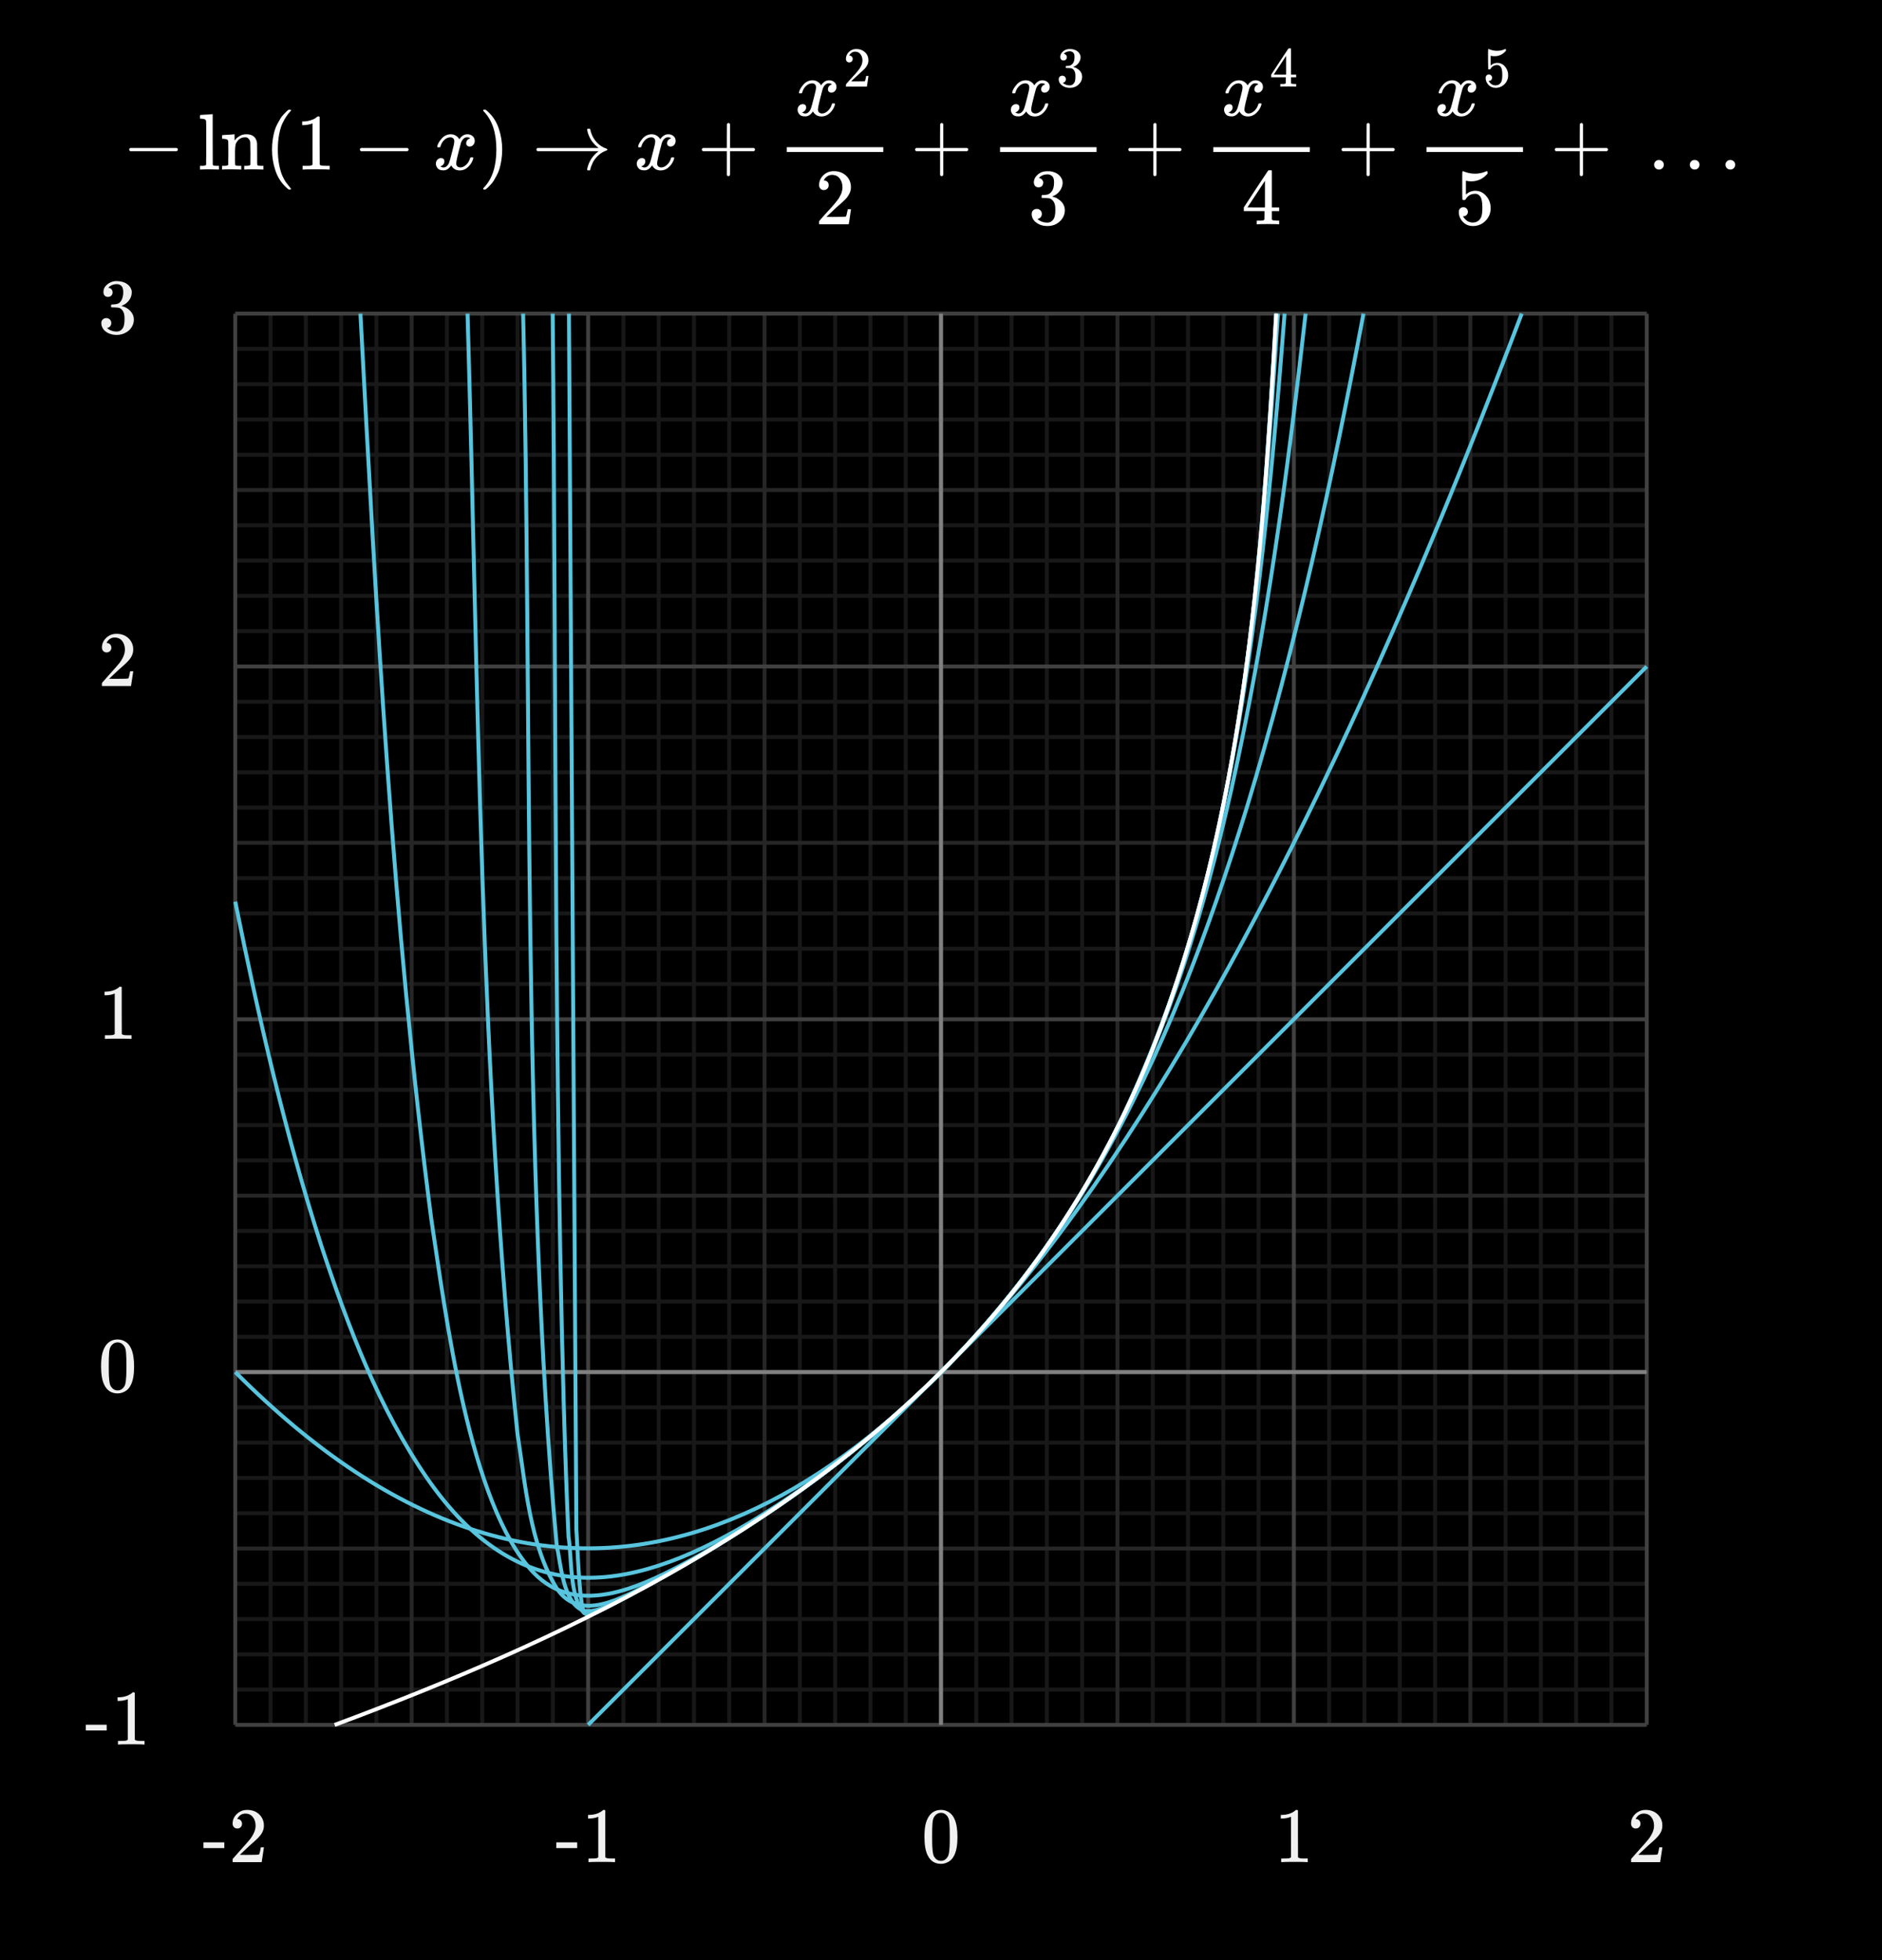 <svg width="480" height="500" viewBox="0 0 480 500" fill="none" xmlns="http://www.w3.org/2000/svg">
<rect x="0" y="0" width="480" height="500" fill="#333333" stroke="none"/>
<g clip-path="url(#clip0_660_30132)">
<path d="M480 0H0V500H480V0Z" fill="black"/>
<path d="M236.92 463.3C237.667 462.22 238.687 461.68 239.98 461.68C240.953 461.68 241.807 462.014 242.54 462.68C242.9 463.028 243.207 463.481 243.46 464.04C243.953 465.146 244.2 466.667 244.2 468.6C244.2 470.667 243.913 472.247 243.34 473.34C242.967 474.113 242.42 474.674 241.7 475.02C241.14 475.3 240.573 475.441 240 475.441C238.467 475.441 237.347 474.741 236.64 473.34C236.066 472.247 235.78 470.667 235.78 468.6C235.78 467.361 235.863 466.337 236.03 465.531C236.197 464.724 236.493 463.981 236.92 463.301V463.3ZM241.42 463.06C241.033 462.634 240.561 462.42 240 462.42C239.439 462.42 238.96 462.634 238.56 463.06C238.267 463.368 238.066 463.741 237.96 464.18C237.853 464.62 237.787 465.38 237.76 466.46C237.76 466.54 237.757 466.8 237.75 467.24C237.743 467.679 237.74 468.047 237.74 468.34C237.74 469.62 237.753 470.514 237.78 471.02C237.833 471.954 237.913 472.624 238.02 473.031C238.126 473.437 238.327 473.788 238.62 474.081C238.98 474.481 239.44 474.681 240 474.681C240.547 474.681 241 474.482 241.359 474.081C241.653 473.788 241.853 473.437 241.96 473.031C242.066 472.624 242.147 471.954 242.2 471.02C242.226 470.514 242.24 469.621 242.24 468.34C242.24 468.047 242.236 467.68 242.23 467.24C242.222 466.8 242.22 466.54 242.22 466.46C242.193 465.38 242.126 464.62 242.019 464.18C241.913 463.741 241.713 463.368 241.42 463.06Z" fill="#F0F0F0"/>
<path d="M333.32 475C333.093 474.96 332.033 474.94 330.14 474.94C328.273 474.94 327.226 474.96 326.999 475H326.759V474.08H327.279C328.052 474.08 328.552 474.059 328.779 474.019C328.886 474.006 329.047 473.926 329.259 473.78V463.44C329.232 463.44 329.179 463.46 329.099 463.5C328.486 463.74 327.799 463.867 327.039 463.88H326.659V462.96H327.039C328.159 462.92 329.093 462.667 329.839 462.2C330.079 462.066 330.286 461.913 330.459 461.74C330.485 461.7 330.565 461.679 330.699 461.679C330.832 461.679 330.946 461.719 331.039 461.799V467.779L331.06 473.779C331.259 473.979 331.693 474.079 332.359 474.079H333.54V474.999H333.32V475Z" fill="#F0F0F0"/>
<path d="M417.2 466.42C416.826 466.42 416.533 466.3 416.319 466.06C416.106 465.821 416 465.528 416 465.18C416 464.22 416.363 463.397 417.09 462.71C417.817 462.023 418.687 461.68 419.7 461.68C420.846 461.68 421.796 461.991 422.55 462.611C423.303 463.231 423.767 464.041 423.94 465.041C423.967 465.281 423.98 465.501 423.98 465.701C423.98 466.474 423.747 467.201 423.28 467.881C422.907 468.442 422.154 469.208 421.02 470.181C420.541 470.595 419.874 471.208 419.02 472.021L417.84 473.141L419.36 473.162C421.454 473.162 422.567 473.129 422.701 473.061C422.754 473.048 422.82 472.909 422.9 472.641C422.954 472.495 423.046 472.041 423.18 471.282V471.221H423.98V471.282L423.42 474.942V475.002H416V474.622C416 474.355 416.013 474.202 416.04 474.162C416.053 474.136 416.613 473.502 417.72 472.262C419.173 470.649 420.107 469.582 420.52 469.062C421.414 467.849 421.86 466.736 421.86 465.722C421.86 464.842 421.631 464.106 421.171 463.512C420.711 462.919 420.067 462.622 419.241 462.622C418.468 462.622 417.841 462.969 417.36 463.662C417.334 463.716 417.294 463.789 417.241 463.882C417.201 463.949 417.18 463.989 417.18 464.002C417.18 464.016 417.213 464.022 417.28 464.022C417.614 464.022 417.884 464.142 418.091 464.382C418.297 464.622 418.401 464.903 418.401 465.222C418.401 465.556 418.292 465.839 418.071 466.073C417.851 466.306 417.561 466.423 417.202 466.423L417.2 466.42Z" fill="#F0F0F0"/>
<path d="M51.889 471.42V469.96H57.209V471.42H51.889Z" fill="#F0F0F0"/>
<path d="M60.529 466.42C60.155 466.42 59.862 466.3 59.649 466.06C59.436 465.821 59.329 465.528 59.329 465.18C59.329 464.22 59.692 463.397 60.419 462.71C61.146 462.023 62.016 461.68 63.029 461.68C64.175 461.68 65.125 461.991 65.879 462.611C66.633 463.231 67.096 464.041 67.269 465.041C67.296 465.281 67.309 465.501 67.309 465.701C67.309 466.474 67.076 467.201 66.609 467.881C66.236 468.442 65.483 469.208 64.349 470.181C63.869 470.595 63.202 471.208 62.349 472.021L61.169 473.141L62.689 473.162C64.782 473.162 65.896 473.129 66.029 473.061C66.082 473.048 66.149 472.909 66.229 472.641C66.282 472.495 66.375 472.041 66.509 471.282V471.221H67.309V471.282L66.749 474.942V475.002H59.329V474.622C59.329 474.355 59.342 474.202 59.369 474.162C59.382 474.136 59.942 473.502 61.049 472.262C62.502 470.649 63.435 469.582 63.849 469.062C64.742 467.849 65.189 466.736 65.189 465.722C65.189 464.842 64.959 464.106 64.499 463.512C64.039 462.919 63.395 462.622 62.569 462.622C61.796 462.622 61.169 462.969 60.689 463.662C60.662 463.716 60.622 463.789 60.569 463.882C60.529 463.949 60.509 463.989 60.509 464.002C60.509 464.016 60.542 464.022 60.609 464.022C60.942 464.022 61.213 464.142 61.419 464.382C61.625 464.622 61.729 464.903 61.729 465.222C61.729 465.556 61.619 465.839 61.399 466.073C61.179 466.306 60.889 466.423 60.529 466.423V466.42Z" fill="#F0F0F0"/>
<path d="M141.889 471.42V469.96H147.209V471.42H141.889Z" fill="#F0F0F0"/>
<path d="M156.648 475C156.421 474.96 155.361 474.94 153.468 474.94C151.601 474.94 150.554 474.96 150.328 475H150.088V474.08H150.608C151.381 474.08 151.881 474.059 152.108 474.019C152.215 474.006 152.375 473.926 152.588 473.78V463.44C152.561 463.44 152.508 463.46 152.428 463.5C151.814 463.74 151.128 463.867 150.368 463.88H149.988V462.96H150.368C151.488 462.92 152.421 462.667 153.168 462.2C153.408 462.066 153.615 461.913 153.788 461.74C153.814 461.7 153.894 461.679 154.028 461.679C154.161 461.679 154.275 461.719 154.368 461.799V467.779L154.388 473.779C154.588 473.979 155.021 474.079 155.688 474.079H156.868V474.999H156.648V475Z" fill="#F0F0F0"/>
<path d="M26.92 343.3C27.667 342.22 28.687 341.68 29.98 341.68C30.953 341.68 31.807 342.014 32.54 342.68C32.9 343.028 33.207 343.481 33.46 344.04C33.953 345.146 34.2 346.667 34.2 348.6C34.2 350.667 33.913 352.247 33.34 353.34C32.967 354.113 32.42 354.674 31.7 355.02C31.14 355.3 30.573 355.441 30 355.441C28.467 355.441 27.347 354.741 26.64 353.34C26.066 352.247 25.78 350.667 25.78 348.6C25.78 347.361 25.863 346.337 26.03 345.531C26.197 344.724 26.493 343.981 26.92 343.301V343.3ZM31.42 343.06C31.033 342.634 30.56 342.42 30 342.42C29.44 342.42 28.96 342.634 28.56 343.06C28.267 343.368 28.066 343.741 27.96 344.18C27.853 344.62 27.787 345.38 27.76 346.46C27.76 346.54 27.757 346.8 27.75 347.24C27.743 347.679 27.74 348.047 27.74 348.34C27.74 349.62 27.753 350.514 27.78 351.02C27.833 351.954 27.913 352.624 28.02 353.031C28.126 353.437 28.327 353.788 28.62 354.081C28.98 354.481 29.44 354.681 30 354.681C30.546 354.681 31 354.482 31.36 354.081C31.653 353.788 31.853 353.437 31.96 353.031C32.066 352.624 32.147 351.954 32.2 351.02C32.226 350.514 32.24 349.621 32.24 348.34C32.24 348.047 32.236 347.68 32.23 347.24C32.223 346.8 32.22 346.54 32.22 346.46C32.193 345.38 32.126 344.62 32.02 344.18C31.913 343.741 31.713 343.368 31.42 343.06Z" fill="#F0F0F0"/>
<path d="M33.32 265.001C33.093 264.961 32.033 264.941 30.14 264.941C28.273 264.941 27.226 264.961 27 265.001H26.76V264.081H27.28C28.053 264.081 28.553 264.06 28.78 264.02C28.887 264.007 29.047 263.927 29.26 263.781V253.441C29.233 253.441 29.18 253.461 29.1 253.501C28.486 253.741 27.8 253.868 27.04 253.881H26.66V252.961H27.04C28.16 252.921 29.093 252.668 29.84 252.201C30.08 252.067 30.287 251.914 30.46 251.741C30.486 251.701 30.566 251.68 30.7 251.68C30.833 251.68 30.947 251.72 31.04 251.8V257.78L31.06 263.78C31.26 263.98 31.693 264.08 32.36 264.08H33.54V265H33.32V265.001Z" fill="#F0F0F0"/>
<path d="M27.2 166.421C26.826 166.421 26.533 166.301 26.32 166.061C26.107 165.822 26 165.529 26 165.181C26 164.221 26.363 163.398 27.09 162.711C27.817 162.024 28.687 161.681 29.7 161.681C30.846 161.681 31.796 161.992 32.55 162.612C33.304 163.232 33.767 164.042 33.94 165.042C33.967 165.282 33.98 165.502 33.98 165.702C33.98 166.475 33.747 167.202 33.28 167.882C32.907 168.443 32.154 169.209 31.02 170.182C30.54 170.596 29.873 171.209 29.02 172.022L27.84 173.142L29.36 173.163C31.453 173.163 32.567 173.13 32.7 173.062C32.753 173.049 32.82 172.91 32.9 172.642C32.953 172.496 33.046 172.042 33.18 171.283V171.222H33.98V171.283L33.42 174.943V175.003H26V174.623C26 174.356 26.013 174.203 26.04 174.163C26.053 174.137 26.613 173.503 27.72 172.263C29.173 170.65 30.106 169.583 30.52 169.063C31.413 167.85 31.86 166.737 31.86 165.723C31.86 164.843 31.63 164.107 31.17 163.513C30.71 162.92 30.066 162.623 29.24 162.623C28.467 162.623 27.84 162.97 27.36 163.663C27.333 163.717 27.293 163.79 27.24 163.883C27.2 163.95 27.18 163.99 27.18 164.003C27.18 164.017 27.213 164.023 27.28 164.023C27.613 164.023 27.884 164.143 28.09 164.383C28.296 164.623 28.4 164.904 28.4 165.223C28.4 165.557 28.29 165.84 28.07 166.074C27.85 166.307 27.56 166.424 27.2 166.424V166.421Z" fill="#F0F0F0"/>
<path d="M27.54 75.74C27.18 75.74 26.896 75.627 26.69 75.4C26.483 75.173 26.38 74.879 26.38 74.519C26.38 73.759 26.68 73.123 27.28 72.61C27.88 72.096 28.573 71.793 29.36 71.7H29.66C30.5 71.7 31.24 71.846 31.88 72.139C32.76 72.579 33.313 73.206 33.54 74.019C33.58 74.153 33.6 74.332 33.6 74.559C33.6 75.346 33.356 76.049 32.87 76.669C32.383 77.289 31.773 77.732 31.04 77.999C30.973 78.026 30.973 78.046 31.04 78.059C31.066 78.073 31.133 78.093 31.24 78.12C32.053 78.347 32.74 78.769 33.3 79.39C33.86 80.01 34.14 80.714 34.14 81.5C34.14 82.193 33.963 82.827 33.61 83.4C33.256 83.973 32.807 84.42 32.26 84.74C31.513 85.207 30.68 85.44 29.76 85.44C28.88 85.44 28.1 85.252 27.42 84.879C26.74 84.506 26.28 84.006 26.04 83.379C25.907 83.099 25.84 82.773 25.84 82.4C25.84 82.027 25.963 81.723 26.21 81.49C26.457 81.257 26.753 81.139 27.1 81.139C27.473 81.139 27.78 81.259 28.02 81.499C28.26 81.739 28.38 82.039 28.38 82.399C28.38 82.706 28.293 82.972 28.12 83.199C27.947 83.426 27.713 83.572 27.42 83.638L27.28 83.678C28 84.279 28.827 84.578 29.76 84.578C30.493 84.578 31.047 84.224 31.42 83.517C31.647 83.078 31.76 82.405 31.76 81.497V81.097C31.76 79.83 31.333 78.985 30.48 78.557C30.28 78.478 29.873 78.431 29.26 78.417L28.42 78.397L28.36 78.357C28.333 78.317 28.32 78.211 28.32 78.037C28.32 77.877 28.34 77.777 28.38 77.737C28.42 77.697 28.453 77.676 28.48 77.676C28.853 77.676 29.24 77.643 29.64 77.576C30.226 77.496 30.673 77.166 30.98 76.586C31.287 76.006 31.44 75.31 31.44 74.496C31.44 73.63 31.207 73.05 30.74 72.756C30.46 72.569 30.146 72.477 29.8 72.477C29.133 72.477 28.547 72.657 28.04 73.016C27.986 73.043 27.927 73.086 27.86 73.147C27.793 73.207 27.74 73.263 27.7 73.317L27.64 73.397C27.68 73.41 27.726 73.423 27.78 73.437C28.047 73.463 28.27 73.59 28.45 73.817C28.63 74.044 28.72 74.303 28.72 74.596C28.72 74.916 28.61 75.187 28.39 75.407C28.17 75.627 27.887 75.737 27.54 75.737V75.74Z" fill="#F0F0F0"/>
<path d="M21.889 441.42V439.96H27.209V441.42H21.889Z" fill="#F0F0F0"/>
<path d="M36.648 445C36.421 444.96 35.361 444.94 33.468 444.94C31.601 444.94 30.554 444.96 30.328 445H30.088V444.08H30.608C31.381 444.08 31.881 444.059 32.108 444.019C32.215 444.006 32.375 443.926 32.588 443.78V433.44C32.561 433.44 32.508 433.46 32.428 433.5C31.814 433.74 31.128 433.867 30.368 433.88H29.988V432.96H30.368C31.488 432.92 32.421 432.667 33.168 432.2C33.408 432.066 33.615 431.913 33.788 431.74C33.814 431.7 33.894 431.679 34.028 431.679C34.161 431.679 34.275 431.719 34.368 431.799V437.779L34.388 443.779C34.588 443.979 35.021 444.079 35.688 444.079H36.868V444.999H36.648V445Z" fill="#F0F0F0"/>
<path d="M420 80H60V440H420V80Z" fill="black"/>
<path d="M60 89H420" stroke="#181818" stroke-miterlimit="360"/>
<path d="M60 98H420" stroke="#181818" stroke-miterlimit="360"/>
<path d="M60 107H420" stroke="#181818" stroke-miterlimit="360"/>
<path d="M60 116H420" stroke="#181818" stroke-miterlimit="360"/>
<path d="M60 134H420" stroke="#181818" stroke-miterlimit="360"/>
<path d="M60 143H420" stroke="#181818" stroke-miterlimit="360"/>
<path d="M60 152H420" stroke="#181818" stroke-miterlimit="360"/>
<path d="M60 161H420" stroke="#181818" stroke-miterlimit="360"/>
<path d="M60 179H420" stroke="#181818" stroke-miterlimit="360"/>
<path d="M60 188H420" stroke="#181818" stroke-miterlimit="360"/>
<path d="M60 197H420" stroke="#181818" stroke-miterlimit="360"/>
<path d="M60 206H420" stroke="#181818" stroke-miterlimit="360"/>
<path d="M60 224H420" stroke="#181818" stroke-miterlimit="360"/>
<path d="M60 233H420" stroke="#181818" stroke-miterlimit="360"/>
<path d="M60 242H420" stroke="#181818" stroke-miterlimit="360"/>
<path d="M60 251H420" stroke="#181818" stroke-miterlimit="360"/>
<path d="M60 269H420" stroke="#181818" stroke-miterlimit="360"/>
<path d="M60 278H420" stroke="#181818" stroke-miterlimit="360"/>
<path d="M60 287H420" stroke="#181818" stroke-miterlimit="360"/>
<path d="M60 296H420" stroke="#181818" stroke-miterlimit="360"/>
<path d="M60 314H420" stroke="#181818" stroke-miterlimit="360"/>
<path d="M60 323H420" stroke="#181818" stroke-miterlimit="360"/>
<path d="M60 332H420" stroke="#181818" stroke-miterlimit="360"/>
<path d="M60 341H420" stroke="#181818" stroke-miterlimit="360"/>
<path d="M60 359H420" stroke="#181818" stroke-miterlimit="360"/>
<path d="M60 368H420" stroke="#181818" stroke-miterlimit="360"/>
<path d="M60 377H420" stroke="#181818" stroke-miterlimit="360"/>
<path d="M60 386H420" stroke="#181818" stroke-miterlimit="360"/>
<path d="M60 404H420" stroke="#181818" stroke-miterlimit="360"/>
<path d="M60 413H420" stroke="#181818" stroke-miterlimit="360"/>
<path d="M60 422H420" stroke="#181818" stroke-miterlimit="360"/>
<path d="M60 431H420" stroke="#181818" stroke-miterlimit="360"/>
<path d="M69 80V440" stroke="#181818" stroke-miterlimit="360"/>
<path d="M78 80V440" stroke="#181818" stroke-miterlimit="360"/>
<path d="M87 80V440" stroke="#181818" stroke-miterlimit="360"/>
<path d="M96 80V440" stroke="#181818" stroke-miterlimit="360"/>
<path d="M114 80V440" stroke="#181818" stroke-miterlimit="360"/>
<path d="M123 80V440" stroke="#181818" stroke-miterlimit="360"/>
<path d="M132 80V440" stroke="#181818" stroke-miterlimit="360"/>
<path d="M141 80V440" stroke="#181818" stroke-miterlimit="360"/>
<path d="M159 80V440" stroke="#181818" stroke-miterlimit="360"/>
<path d="M168 80V440" stroke="#181818" stroke-miterlimit="360"/>
<path d="M177 80V440" stroke="#181818" stroke-miterlimit="360"/>
<path d="M186 80V440" stroke="#181818" stroke-miterlimit="360"/>
<path d="M204 80V440" stroke="#181818" stroke-miterlimit="360"/>
<path d="M213 80V440" stroke="#181818" stroke-miterlimit="360"/>
<path d="M222 80V440" stroke="#181818" stroke-miterlimit="360"/>
<path d="M231 80V440" stroke="#181818" stroke-miterlimit="360"/>
<path d="M249 80V440" stroke="#181818" stroke-miterlimit="360"/>
<path d="M258 80V440" stroke="#181818" stroke-miterlimit="360"/>
<path d="M267 80V440" stroke="#181818" stroke-miterlimit="360"/>
<path d="M276 80V440" stroke="#181818" stroke-miterlimit="360"/>
<path d="M294 80V440" stroke="#181818" stroke-miterlimit="360"/>
<path d="M303 80V440" stroke="#181818" stroke-miterlimit="360"/>
<path d="M312 80V440" stroke="#181818" stroke-miterlimit="360"/>
<path d="M321 80V440" stroke="#181818" stroke-miterlimit="360"/>
<path d="M339 80V440" stroke="#181818" stroke-miterlimit="360"/>
<path d="M348 80V440" stroke="#181818" stroke-miterlimit="360"/>
<path d="M357 80V440" stroke="#181818" stroke-miterlimit="360"/>
<path d="M366 80V440" stroke="#181818" stroke-miterlimit="360"/>
<path d="M384 80V440" stroke="#181818" stroke-miterlimit="360"/>
<path d="M393 80V440" stroke="#181818" stroke-miterlimit="360"/>
<path d="M402 80V440" stroke="#181818" stroke-miterlimit="360"/>
<path d="M411 80V440" stroke="#181818" stroke-miterlimit="360"/>
<path d="M60 125H420" stroke="#262626" stroke-miterlimit="360"/>
<path d="M60 215H420" stroke="#262626" stroke-miterlimit="360"/>
<path d="M60 305H420" stroke="#262626" stroke-miterlimit="360"/>
<path d="M60 395H420" stroke="#262626" stroke-miterlimit="360"/>
<path d="M105 80V440" stroke="#262626" stroke-miterlimit="360"/>
<path d="M195 80V440" stroke="#262626" stroke-miterlimit="360"/>
<path d="M285 80V440" stroke="#262626" stroke-miterlimit="360"/>
<path d="M375 80V440" stroke="#262626" stroke-miterlimit="360"/>
<path d="M60 80H420" stroke="#404040" stroke-miterlimit="360"/>
<path d="M60 170H420" stroke="#404040" stroke-miterlimit="360"/>
<path d="M60 260H420" stroke="#404040" stroke-miterlimit="360"/>
<path d="M60 350H420" stroke="#404040" stroke-miterlimit="360"/>
<path d="M60 440H420" stroke="#404040" stroke-miterlimit="360"/>
<path d="M60 80V440" stroke="#404040" stroke-miterlimit="360"/>
<path d="M150 80V440" stroke="#404040" stroke-miterlimit="360"/>
<path d="M240 80V440" stroke="#404040" stroke-miterlimit="360"/>
<path d="M330 80V440" stroke="#404040" stroke-miterlimit="360"/>
<path d="M420 80V440" stroke="#404040" stroke-miterlimit="360"/>
<path d="M60 350H420" stroke="#808080" stroke-miterlimit="360"/>
<path d="M240 80V440" stroke="#808080" stroke-miterlimit="360"/>
<path d="M150 440C239.999 350.001 330.001 259.999 420 170" stroke="#58C4DD" stroke-miterlimit="360"/>
<path d="M60 350C142.624 432.906 215.758 390.686 275 308.194C297.366 277.018 316.042 243.319 333 208.95C353.607 166.982 371.57 123.714 388.117 80" stroke="#58C4DD" stroke-miterlimit="360"/>
<path d="M60 230C65.958 259.559 72.751 289.192 82 317.911C88.81 338.498 96.61 359.233 109 377.181C132.031 410.257 159.159 407.392 191 388.526C227.674 366.358 258.725 334.823 280 297.6C296.552 268.879 308.28 237.589 318 205.978C330.561 164.714 339.79 122.368 347.757 80.001" stroke="#58C4DD" stroke-miterlimit="360"/>
<path d="M91.926 80C96.04 156.861 100.083 234.659 110 311.01C113.681 335.103 119.585 383.707 136 401.064C147.562 413.295 164.888 404.058 177 397.509C191.411 389.421 205.094 379.995 218 369.683C245.248 347.969 268.225 320.753 284 289.624C298.185 261.956 307.178 231.846 314 201.604C322.901 161.644 328.408 120.66 332.992 80.001" stroke="#58C4DD" stroke-miterlimit="360"/>
<path d="M119.243 80C122.018 173.601 122.272 272.938 131.999 365.853C133.988 378.583 135.153 394.069 141.999 405.187C147.954 414.03 158.79 407.462 166 403.898C174.194 399.559 182.193 394.763 190 389.765C222.762 368.838 252.23 341.965 273 308.892C293.848 276.176 305.65 238.53 313 200.669C320.654 161.05 324.53 120.207 327.636 80.001" stroke="#58C4DD" stroke-miterlimit="360"/>
<path d="M133.417 80C135.692 177.026 133.157 298.499 141.999 394.264C143.063 399.037 143.591 409.184 149 410.9C151.799 411.31 154.526 409.828 157 408.714C184.778 394.513 211.154 377.13 234 355.809C257.157 334.251 275.984 308.079 289 279.239C316.882 216.949 321.475 147.246 325.944 80" stroke="#58C4DD" stroke-miterlimit="360"/>
<path d="M140.963 80C141.884 166.948 141.184 306.528 144.999 392.041C145.841 396.981 145.234 407.747 149 411.459C150.693 412.055 152.487 411.002 154 410.324C155.971 409.359 158.061 408.263 160 407.239C165.717 404.213 171.424 401.036 177 397.757C193.891 387.821 210.112 376.634 225 363.874C250.376 342.287 271.473 315.611 286 285.595C316.572 221.895 321.465 149.524 325.537 80.001" stroke="#58C4DD" stroke-miterlimit="360"/>
<path d="M145.109 80L147 390.203C147.232 392.924 147.701 409.145 149 411.434L150 412.034C151.366 411.804 152.773 410.96 154 410.361C156.302 409.185 158.72 407.924 161 406.709C167.061 403.481 173.101 400.089 179 396.573C196.306 386.258 212.883 374.603 228 361.265C252.644 339.681 272.982 313.158 287 283.525C316.641 220.28 321.563 148.789 325.493 80" stroke="#58C4DD" stroke-miterlimit="360"/>
<path d="M85.354 440C143.117 418.519 200.748 390.872 244 345.909C265.634 323.425 282.516 296.516 294 267.534C317.301 208.125 321.985 143.151 325.491 80" stroke="white" stroke-miterlimit="360"/>
<path d="M32.952 38.42C32.952 38.42 32.952 38.332 32.952 38.155C32.952 37.979 33.047 37.843 33.237 37.748H45.067C45.271 37.857 45.372 37.992 45.372 38.155C45.372 38.318 45.271 38.454 45.067 38.562H33.237C33.047 38.468 32.952 38.332 32.952 38.155V38.42Z" fill="white"/>
<path d="M51.332 42.309H51.617C52.147 42.309 52.466 42.214 52.574 42.024V41.861C52.574 41.739 52.574 41.583 52.574 41.393C52.574 41.203 52.574 40.979 52.574 40.721C52.574 40.463 52.581 40.172 52.595 39.846C52.608 39.52 52.608 39.181 52.595 38.828C52.581 38.475 52.581 38.101 52.595 37.708C52.608 37.314 52.608 36.927 52.595 36.547C52.595 36.045 52.595 35.515 52.595 34.959C52.595 34.402 52.595 33.893 52.595 33.432C52.595 32.97 52.595 32.563 52.595 32.21C52.595 31.857 52.588 31.558 52.574 31.314C52.561 31.07 52.561 30.954 52.574 30.968C52.533 30.71 52.438 30.54 52.289 30.459C52.14 30.377 51.834 30.316 51.373 30.276H51.006V29.807C51.006 29.495 51.02 29.339 51.047 29.339L51.251 29.319C51.386 29.305 51.583 29.291 51.841 29.278C52.099 29.264 52.35 29.251 52.595 29.237C52.825 29.224 53.077 29.21 53.348 29.196C53.62 29.183 53.823 29.163 53.959 29.135C54.095 29.108 54.169 29.101 54.183 29.115H54.244V35.529C54.244 39.832 54.251 41.997 54.264 42.024C54.319 42.133 54.4 42.208 54.509 42.248C54.794 42.289 55.126 42.309 55.506 42.309H55.832V43.246H55.669L55.201 43.226C54.889 43.212 54.556 43.205 54.203 43.205C53.85 43.205 53.592 43.199 53.429 43.185C53.267 43.171 53.009 43.171 52.656 43.185C52.303 43.199 51.963 43.212 51.638 43.226L51.169 43.246H51.006V42.309H51.332Z" fill="white"/>
<path d="M56.972 42.309H57.257C57.787 42.309 58.106 42.214 58.214 42.024V41.861C58.214 41.739 58.214 41.583 58.214 41.393C58.214 41.203 58.214 40.993 58.214 40.762C58.214 40.531 58.221 40.267 58.235 39.968C58.248 39.669 58.248 39.384 58.235 39.113C58.235 38.692 58.235 38.244 58.235 37.769C58.235 37.294 58.228 36.893 58.214 36.567V36.099C58.174 35.841 58.079 35.672 57.929 35.59C57.78 35.509 57.474 35.447 57.013 35.407H56.647V34.938C56.647 34.626 56.66 34.47 56.687 34.47L56.891 34.45C57.027 34.436 57.217 34.423 57.461 34.409C57.705 34.395 57.956 34.382 58.214 34.368C58.445 34.355 58.69 34.341 58.947 34.328C59.205 34.314 59.402 34.294 59.538 34.267C59.674 34.239 59.748 34.233 59.762 34.246H59.823V35.061C59.823 35.577 59.83 35.834 59.843 35.834C59.857 35.834 59.891 35.8 59.945 35.733C59.999 35.665 60.081 35.563 60.189 35.427C60.298 35.291 60.427 35.169 60.576 35.061C60.726 34.952 60.922 34.823 61.167 34.674C61.411 34.524 61.669 34.416 61.941 34.348C62.212 34.28 62.558 34.246 62.979 34.246C64.526 34.3 65.388 35.067 65.565 36.547C65.579 36.642 65.585 37.586 65.585 39.377V41.129C65.585 41.644 65.599 41.95 65.626 42.045C65.653 42.14 65.728 42.208 65.85 42.248C66.135 42.289 66.468 42.309 66.848 42.309H67.174V43.246H67.011L66.522 43.226C66.21 43.212 65.87 43.205 65.504 43.205C65.137 43.205 64.879 43.199 64.73 43.185C63.332 43.185 62.572 43.205 62.45 43.246H62.287V42.309H62.612C63.441 42.309 63.855 42.201 63.855 41.984C63.868 41.956 63.875 41.02 63.875 39.174C63.861 37.341 63.848 36.371 63.834 36.262C63.753 35.882 63.617 35.597 63.427 35.407C63.237 35.217 63.074 35.101 62.938 35.061C62.803 35.02 62.626 35.006 62.409 35.02C61.798 35.02 61.262 35.251 60.8 35.712C60.434 36.079 60.203 36.452 60.108 36.832C60.013 37.212 59.959 37.776 59.945 38.522V39.825V41.047C59.945 41.454 59.952 41.726 59.965 41.861C59.979 41.997 59.999 42.086 60.027 42.126C60.054 42.167 60.115 42.208 60.21 42.248C60.495 42.289 60.828 42.309 61.208 42.309H61.533V43.246H61.37L60.902 43.226C60.576 43.212 60.23 43.205 59.864 43.205C59.497 43.205 59.239 43.199 59.09 43.185C57.692 43.185 56.932 43.205 56.809 43.246H56.647V42.309H56.972Z" fill="white"/>
<path d="M69.373 38.155C69.373 37.218 69.441 36.329 69.577 35.488C69.712 34.646 69.868 33.92 70.045 33.309C70.222 32.698 70.473 32.101 70.798 31.517C71.124 30.933 71.382 30.479 71.572 30.153C71.762 29.827 72.047 29.474 72.427 29.094C72.807 28.714 73.031 28.483 73.099 28.402C73.167 28.32 73.337 28.178 73.608 27.974H73.873H73.954C74.144 27.974 74.24 28.035 74.24 28.157C74.24 28.198 74.124 28.341 73.893 28.585C73.663 28.829 73.384 29.189 73.058 29.664C72.733 30.139 72.4 30.723 72.061 31.415C71.721 32.108 71.436 33.044 71.206 34.225C70.975 35.406 70.859 36.716 70.859 38.155C70.859 39.594 70.975 40.897 71.206 42.065C71.436 43.232 71.715 44.175 72.04 44.895C72.366 45.614 72.699 46.198 73.038 46.646C73.377 47.094 73.663 47.454 73.893 47.725C74.124 47.997 74.24 48.139 74.24 48.153C74.24 48.275 74.138 48.336 73.934 48.336H73.873H73.608L73.038 47.847C71.762 46.693 70.832 45.255 70.249 43.531C69.665 41.807 69.373 40.015 69.373 38.155Z" fill="white"/>
<path d="M79.717 31.477L79.452 31.579C79.262 31.647 78.991 31.715 78.638 31.782C78.285 31.85 77.891 31.898 77.457 31.925H77.07V30.988H77.457C78.095 30.961 78.685 30.859 79.228 30.683C79.771 30.506 80.151 30.343 80.368 30.194C80.586 30.045 80.776 29.895 80.939 29.746C80.966 29.706 81.047 29.685 81.183 29.685C81.305 29.685 81.421 29.726 81.529 29.807V35.895L81.549 42.004C81.644 42.099 81.726 42.16 81.794 42.187C81.862 42.214 82.025 42.242 82.282 42.269C82.54 42.296 82.961 42.309 83.545 42.309H84.074V43.246H83.85C83.565 43.205 82.486 43.185 80.613 43.185C78.767 43.185 77.701 43.205 77.416 43.246H77.172V42.309H77.701C78 42.309 78.258 42.309 78.475 42.309C78.692 42.309 78.862 42.303 78.984 42.289C79.106 42.276 79.215 42.255 79.31 42.228C79.405 42.201 79.459 42.187 79.472 42.187C79.486 42.187 79.527 42.153 79.595 42.086C79.663 42.018 79.703 41.99 79.717 42.004V31.477Z" fill="white"/>
<path d="M91.795 38.42C91.795 38.42 91.795 38.332 91.795 38.155C91.795 37.979 91.89 37.843 92.081 37.748H103.911C104.114 37.857 104.216 37.992 104.216 38.155C104.216 38.318 104.114 38.454 103.911 38.562H92.081C91.89 38.468 91.795 38.332 91.795 38.155V38.42Z" fill="white"/>
<path d="M111.51 37.361C111.605 36.791 111.971 36.133 112.609 35.386C113.247 34.639 114.035 34.259 114.971 34.246C115.446 34.246 115.881 34.368 116.274 34.612C116.668 34.857 116.96 35.162 117.15 35.529C117.72 34.673 118.406 34.246 119.207 34.246C119.709 34.246 120.143 34.395 120.51 34.694C120.876 34.992 121.066 35.393 121.08 35.895C121.08 36.289 120.985 36.608 120.795 36.852C120.605 37.096 120.421 37.246 120.245 37.3C120.068 37.354 119.912 37.382 119.777 37.382C119.519 37.382 119.308 37.307 119.145 37.158C118.983 37.008 118.901 36.811 118.901 36.567C118.901 35.943 119.24 35.515 119.919 35.284C119.77 35.108 119.498 35.02 119.105 35.02C118.928 35.02 118.799 35.033 118.718 35.06C118.202 35.278 117.822 35.725 117.578 36.404C116.763 39.404 116.356 41.155 116.356 41.657C116.356 42.038 116.464 42.309 116.682 42.472C116.899 42.635 117.136 42.716 117.394 42.716C117.897 42.716 118.392 42.492 118.881 42.044C119.369 41.596 119.702 41.047 119.878 40.395C119.919 40.259 119.96 40.185 120.001 40.171C120.041 40.157 120.15 40.144 120.326 40.13H120.408C120.611 40.13 120.713 40.185 120.713 40.293C120.713 40.307 120.7 40.382 120.673 40.517C120.455 41.291 120.035 41.977 119.41 42.574C118.786 43.171 118.059 43.47 117.231 43.47C116.281 43.47 115.562 43.042 115.073 42.187C114.516 43.029 113.878 43.449 113.159 43.449H113.037C112.372 43.449 111.897 43.273 111.612 42.92C111.326 42.567 111.177 42.194 111.164 41.8C111.164 41.366 111.293 41.013 111.55 40.741C111.808 40.47 112.114 40.334 112.467 40.334C113.05 40.334 113.342 40.619 113.342 41.189C113.342 41.461 113.261 41.698 113.098 41.902C112.935 42.105 112.779 42.241 112.63 42.309C112.48 42.377 112.392 42.411 112.365 42.411L112.304 42.431C112.304 42.445 112.345 42.472 112.426 42.513C112.507 42.553 112.616 42.601 112.752 42.655C112.888 42.71 113.017 42.73 113.139 42.716C113.627 42.716 114.048 42.411 114.401 41.8C114.523 41.583 114.679 41.121 114.869 40.415C115.059 39.71 115.25 38.977 115.44 38.216C115.63 37.456 115.738 37.008 115.765 36.873C115.833 36.506 115.867 36.241 115.867 36.078C115.867 35.698 115.765 35.427 115.562 35.264C115.358 35.101 115.127 35.02 114.869 35.02C114.326 35.02 113.817 35.237 113.342 35.671C112.867 36.105 112.535 36.662 112.345 37.341C112.317 37.463 112.283 37.531 112.243 37.544C112.202 37.558 112.093 37.572 111.917 37.585H111.632C111.55 37.504 111.51 37.429 111.51 37.361Z" fill="white"/>
<path d="M123.32 27.994L123.401 27.974C123.469 27.974 123.537 27.974 123.605 27.974H123.849L124.419 28.463C125.695 29.617 126.625 31.055 127.209 32.779C127.792 34.504 128.084 36.295 128.084 38.155C128.084 39.078 128.016 39.967 127.881 40.822C127.745 41.678 127.589 42.404 127.412 43.001C127.236 43.598 126.985 44.196 126.659 44.793C126.333 45.39 126.075 45.845 125.885 46.157C125.695 46.469 125.417 46.816 125.05 47.196C124.684 47.576 124.467 47.8 124.399 47.868C124.331 47.935 124.175 48.064 123.93 48.255C123.89 48.295 123.863 48.322 123.849 48.336H123.605C123.496 48.336 123.421 48.336 123.381 48.336C123.34 48.336 123.306 48.316 123.279 48.275C123.252 48.234 123.231 48.173 123.218 48.092C123.231 48.078 123.306 47.99 123.442 47.827C125.546 45.641 126.598 42.417 126.598 38.155C126.598 33.893 125.546 30.669 123.442 28.483C123.306 28.32 123.231 28.232 123.218 28.218C123.218 28.11 123.252 28.035 123.32 27.994Z" fill="white"/>
<path d="M136.815 38.42C136.815 38.42 136.815 38.332 136.815 38.155C136.815 37.979 136.91 37.843 137.1 37.748H152.677C151.103 36.567 150.132 35.053 149.766 33.207C149.766 33.194 149.766 33.173 149.766 33.146C149.766 33.119 149.759 33.099 149.745 33.085C149.745 32.922 149.861 32.841 150.091 32.841H150.152C150.275 32.841 150.356 32.848 150.397 32.861C150.438 32.875 150.478 32.902 150.519 32.943C150.56 32.983 150.58 33.044 150.58 33.126C150.58 33.207 150.6 33.316 150.641 33.452C150.682 33.587 150.736 33.757 150.804 33.961C151.103 34.87 151.598 35.685 152.29 36.404C152.983 37.124 153.79 37.633 154.713 37.931C154.836 37.972 154.897 38.047 154.897 38.155C154.897 38.237 154.863 38.298 154.795 38.339C154.727 38.379 154.564 38.447 154.306 38.542C154.048 38.637 153.79 38.766 153.533 38.929C152.976 39.282 152.494 39.689 152.087 40.151C151.68 40.612 151.374 41.067 151.171 41.515C150.967 41.963 150.824 42.302 150.743 42.533C150.661 42.764 150.607 42.974 150.58 43.164C150.553 43.3 150.519 43.382 150.478 43.409C150.438 43.436 150.329 43.456 150.152 43.47C149.881 43.47 149.745 43.395 149.745 43.246C149.745 43.151 149.779 42.981 149.847 42.737C150.281 41.026 151.225 39.635 152.677 38.562H137.1C136.91 38.468 136.815 38.332 136.815 38.155V38.42Z" fill="white"/>
<path d="M162.752 37.361C162.847 36.791 163.214 36.133 163.852 35.386C164.49 34.639 165.277 34.259 166.214 34.246C166.689 34.246 167.123 34.368 167.517 34.612C167.911 34.857 168.203 35.162 168.393 35.529C168.963 34.673 169.648 34.246 170.449 34.246C170.951 34.246 171.386 34.395 171.752 34.694C172.119 34.992 172.309 35.393 172.322 35.895C172.322 36.289 172.227 36.608 172.037 36.852C171.847 37.096 171.664 37.246 171.488 37.3C171.311 37.354 171.155 37.382 171.019 37.382C170.761 37.382 170.551 37.307 170.388 37.158C170.225 37.008 170.144 36.811 170.144 36.567C170.144 35.943 170.483 35.515 171.162 35.284C171.013 35.108 170.741 35.02 170.347 35.02C170.171 35.02 170.042 35.033 169.96 35.06C169.445 35.278 169.065 35.725 168.82 36.404C168.006 39.404 167.599 41.155 167.599 41.657C167.599 42.038 167.707 42.309 167.924 42.472C168.142 42.635 168.379 42.716 168.637 42.716C169.139 42.716 169.635 42.492 170.123 42.044C170.612 41.596 170.945 41.047 171.121 40.395C171.162 40.259 171.203 40.185 171.243 40.171C171.284 40.157 171.393 40.144 171.569 40.13H171.651C171.854 40.13 171.956 40.185 171.956 40.293C171.956 40.307 171.942 40.382 171.915 40.517C171.698 41.291 171.277 41.977 170.653 42.574C170.028 43.171 169.302 43.47 168.474 43.47C167.524 43.47 166.804 43.042 166.316 42.187C165.759 43.029 165.121 43.449 164.402 43.449H164.28C163.614 43.449 163.139 43.273 162.854 42.92C162.569 42.567 162.42 42.194 162.406 41.8C162.406 41.366 162.535 41.013 162.793 40.741C163.051 40.47 163.356 40.334 163.709 40.334C164.293 40.334 164.585 40.619 164.585 41.189C164.585 41.461 164.504 41.698 164.341 41.902C164.178 42.105 164.022 42.241 163.872 42.309C163.723 42.377 163.635 42.411 163.608 42.411L163.547 42.431C163.547 42.445 163.587 42.472 163.669 42.513C163.75 42.553 163.859 42.601 163.994 42.655C164.13 42.71 164.259 42.73 164.381 42.716C164.87 42.716 165.291 42.411 165.644 41.8C165.766 41.583 165.922 41.121 166.112 40.415C166.302 39.71 166.492 38.977 166.682 38.216C166.872 37.456 166.981 37.008 167.008 36.873C167.076 36.506 167.11 36.241 167.11 36.078C167.11 35.698 167.008 35.427 166.804 35.264C166.601 35.101 166.37 35.02 166.112 35.02C165.569 35.02 165.06 35.237 164.585 35.671C164.11 36.105 163.777 36.662 163.587 37.341C163.56 37.463 163.526 37.531 163.485 37.544C163.445 37.558 163.336 37.572 163.16 37.585H162.875C162.793 37.504 162.752 37.429 162.752 37.361Z" fill="white"/>
<path d="M179.005 38.421C179.005 38.421 179.005 38.332 179.005 38.156C179.005 37.979 179.1 37.844 179.29 37.749H185.379V34.694L185.399 31.64C185.535 31.464 185.664 31.375 185.786 31.375C185.962 31.375 186.098 31.477 186.193 31.681V37.749H192.261C192.465 37.857 192.566 37.993 192.566 38.156C192.566 38.319 192.465 38.455 192.261 38.563H186.193V44.631C186.085 44.821 185.962 44.916 185.827 44.916H185.786H185.745C185.582 44.916 185.46 44.821 185.379 44.631V38.563H179.29C179.1 38.468 179.005 38.332 179.005 38.156V38.421Z" fill="white"/>
<path d="M203.769 23.596C203.865 23.026 204.231 22.368 204.869 21.621C205.507 20.875 206.294 20.495 207.231 20.481C207.706 20.481 208.141 20.603 208.534 20.848C208.928 21.092 209.22 21.397 209.41 21.764C209.98 20.909 210.665 20.481 211.466 20.481C211.969 20.481 212.403 20.631 212.769 20.929C213.136 21.228 213.326 21.628 213.34 22.131C213.34 22.524 213.245 22.843 213.054 23.087C212.864 23.332 212.681 23.481 212.505 23.535C212.328 23.59 212.172 23.617 212.036 23.617C211.778 23.617 211.568 23.542 211.405 23.393C211.242 23.244 211.161 23.047 211.161 22.802C211.161 22.178 211.5 21.75 212.179 21.52C212.03 21.343 211.758 21.255 211.364 21.255C211.188 21.255 211.059 21.268 210.978 21.296C210.462 21.513 210.082 21.961 209.837 22.64C209.023 25.64 208.616 27.391 208.616 27.893C208.616 28.273 208.724 28.544 208.941 28.707C209.159 28.87 209.396 28.952 209.654 28.952C210.156 28.952 210.652 28.728 211.14 28.28C211.629 27.832 211.962 27.282 212.138 26.63C212.179 26.495 212.22 26.42 212.26 26.407C212.301 26.393 212.41 26.379 212.586 26.366H212.668C212.871 26.366 212.973 26.42 212.973 26.529C212.973 26.542 212.959 26.617 212.932 26.753C212.715 27.526 212.294 28.212 211.67 28.809C211.045 29.406 210.319 29.705 209.491 29.705C208.541 29.705 207.821 29.277 207.333 28.422C206.776 29.264 206.138 29.685 205.419 29.685H205.297C204.631 29.685 204.156 29.508 203.871 29.155C203.586 28.802 203.437 28.429 203.423 28.035C203.423 27.601 203.552 27.248 203.81 26.977C204.068 26.705 204.374 26.569 204.726 26.569C205.31 26.569 205.602 26.854 205.602 27.425C205.602 27.696 205.521 27.934 205.358 28.137C205.195 28.341 205.039 28.477 204.889 28.544C204.74 28.612 204.652 28.646 204.625 28.646L204.564 28.667C204.564 28.68 204.604 28.707 204.686 28.748C204.767 28.789 204.876 28.836 205.012 28.891C205.147 28.945 205.276 28.965 205.398 28.952C205.887 28.952 206.308 28.646 206.661 28.035C206.783 27.818 206.939 27.357 207.129 26.651C207.319 25.945 207.509 25.212 207.699 24.452C207.889 23.692 207.998 23.244 208.025 23.108C208.093 22.741 208.127 22.477 208.127 22.314C208.127 21.934 208.025 21.662 207.821 21.499C207.618 21.336 207.387 21.255 207.129 21.255C206.586 21.255 206.077 21.472 205.602 21.907C205.127 22.341 204.794 22.897 204.604 23.576C204.577 23.698 204.543 23.766 204.503 23.78C204.462 23.793 204.353 23.807 204.177 23.82H203.892C203.81 23.739 203.769 23.664 203.769 23.596Z" fill="white"/>
<path d="M216.599 15.914C216.34 15.914 216.133 15.828 215.98 15.655C215.826 15.482 215.75 15.271 215.75 15.021C215.75 14.34 216.004 13.75 216.512 13.251C217.021 12.752 217.655 12.502 218.413 12.502C219.286 12.502 220.015 12.771 220.601 13.308C221.186 13.846 221.484 14.542 221.493 15.396C221.493 15.809 221.397 16.202 221.206 16.576C221.014 16.951 220.783 17.277 220.515 17.555C220.246 17.834 219.862 18.189 219.363 18.62C219.017 18.918 218.538 19.359 217.923 19.945L217.074 20.751L218.168 20.765C219.675 20.765 220.476 20.741 220.572 20.693C220.639 20.674 220.754 20.247 220.918 19.412V19.369H221.493V19.412C221.484 19.441 221.421 19.878 221.306 20.722C221.191 21.567 221.119 22.008 221.09 22.047V22.09H215.75V21.816V21.644C215.75 21.576 215.778 21.504 215.836 21.428C215.893 21.351 216.037 21.183 216.268 20.924C216.546 20.617 216.786 20.348 216.988 20.118C217.074 20.022 217.237 19.844 217.477 19.585C217.717 19.326 217.88 19.148 217.966 19.052C218.053 18.956 218.192 18.798 218.384 18.577C218.576 18.357 218.71 18.193 218.787 18.088C218.864 17.982 218.974 17.838 219.118 17.656C219.262 17.474 219.363 17.32 219.42 17.195C219.478 17.07 219.55 16.931 219.636 16.778C219.723 16.624 219.785 16.471 219.824 16.317C219.862 16.164 219.896 16.02 219.924 15.885C219.953 15.751 219.967 15.592 219.967 15.41C219.967 14.806 219.804 14.283 219.478 13.841C219.152 13.4 218.686 13.179 218.082 13.179C217.765 13.179 217.487 13.26 217.247 13.424C217.007 13.587 216.839 13.745 216.743 13.899C216.647 14.052 216.599 14.143 216.599 14.172C216.599 14.182 216.623 14.187 216.671 14.187C216.844 14.187 217.021 14.254 217.203 14.388C217.386 14.522 217.477 14.743 217.477 15.05C217.477 15.29 217.4 15.492 217.247 15.655C217.093 15.818 216.877 15.904 216.599 15.914Z" fill="white"/>
<path d="M210.108 48.479C209.742 48.479 209.45 48.356 209.233 48.112C209.015 47.868 208.907 47.569 208.907 47.216C208.907 46.252 209.266 45.418 209.986 44.712C210.705 44.006 211.601 43.653 212.674 43.653C213.909 43.653 214.941 44.033 215.769 44.793C216.597 45.553 217.018 46.538 217.031 47.746C217.031 48.329 216.895 48.886 216.624 49.415C216.352 49.945 216.027 50.406 215.647 50.8C215.266 51.194 214.723 51.696 214.018 52.307C213.529 52.727 212.85 53.352 211.981 54.18L210.78 55.32L212.328 55.341C214.459 55.341 215.592 55.307 215.728 55.239C215.823 55.212 215.986 54.608 216.217 53.427V53.365H217.031V53.427C217.018 53.467 216.929 54.085 216.766 55.279C216.604 56.474 216.502 57.099 216.461 57.153V57.214H208.907V56.827V56.583C208.907 56.488 208.947 56.386 209.029 56.277C209.11 56.169 209.314 55.931 209.64 55.565C210.033 55.13 210.373 54.75 210.658 54.424C210.78 54.288 211.011 54.037 211.35 53.671C211.69 53.304 211.92 53.053 212.042 52.917C212.165 52.782 212.361 52.558 212.633 52.246C212.904 51.933 213.094 51.703 213.203 51.553C213.312 51.404 213.468 51.2 213.671 50.942C213.875 50.684 214.018 50.467 214.099 50.291C214.18 50.114 214.282 49.917 214.404 49.7C214.527 49.483 214.615 49.266 214.669 49.049C214.723 48.832 214.771 48.628 214.812 48.438C214.852 48.248 214.873 48.024 214.873 47.766C214.873 46.911 214.642 46.171 214.18 45.547C213.719 44.922 213.061 44.61 212.205 44.61C211.757 44.61 211.364 44.725 211.024 44.956C210.685 45.187 210.447 45.411 210.312 45.628C210.176 45.845 210.108 45.974 210.108 46.015C210.108 46.028 210.142 46.035 210.21 46.035C210.454 46.035 210.705 46.13 210.963 46.32C211.221 46.51 211.35 46.822 211.35 47.257C211.35 47.596 211.242 47.881 211.024 48.112C210.807 48.343 210.502 48.465 210.108 48.479Z" fill="white"/>
<path d="M225.284 38.766H200.674V37.544H225.284V38.766Z" fill="white"/>
<path d="M233.392 38.421C233.392 38.421 233.392 38.332 233.392 38.156C233.392 37.979 233.487 37.844 233.677 37.749H239.765V34.694L239.785 31.64C239.921 31.464 240.05 31.375 240.172 31.375C240.349 31.375 240.484 31.477 240.579 31.681V37.749H246.647C246.851 37.857 246.953 37.993 246.953 38.156C246.953 38.319 246.851 38.455 246.647 38.563H240.579V44.631C240.471 44.821 240.349 44.916 240.213 44.916H240.172H240.131C239.968 44.916 239.846 44.821 239.765 44.631V38.563H233.677C233.487 38.468 233.392 38.332 233.392 38.156V38.421Z" fill="white"/>
<path d="M258.156 23.596C258.251 23.026 258.617 22.368 259.255 21.621C259.893 20.875 260.681 20.495 261.617 20.481C262.092 20.481 262.527 20.603 262.92 20.848C263.314 21.092 263.606 21.397 263.796 21.764C264.366 20.909 265.052 20.481 265.853 20.481C266.355 20.481 266.789 20.631 267.156 20.929C267.522 21.228 267.712 21.628 267.726 22.131C267.726 22.524 267.631 22.843 267.441 23.087C267.251 23.332 267.067 23.481 266.891 23.535C266.714 23.59 266.558 23.617 266.423 23.617C266.165 23.617 265.954 23.542 265.791 23.393C265.629 23.244 265.547 23.047 265.547 22.802C265.547 22.178 265.886 21.75 266.565 21.52C266.416 21.343 266.144 21.255 265.751 21.255C265.574 21.255 265.445 21.268 265.364 21.296C264.848 21.513 264.468 21.961 264.224 22.64C263.409 25.64 263.002 27.391 263.002 27.893C263.002 28.273 263.11 28.544 263.328 28.707C263.545 28.87 263.782 28.952 264.04 28.952C264.543 28.952 265.038 28.728 265.527 28.28C266.015 27.832 266.348 27.282 266.524 26.63C266.565 26.495 266.606 26.42 266.647 26.407C266.687 26.393 266.796 26.379 266.972 26.366H267.054C267.257 26.366 267.359 26.42 267.359 26.529C267.359 26.542 267.346 26.617 267.319 26.753C267.101 27.526 266.681 28.212 266.056 28.809C265.432 29.406 264.705 29.705 263.877 29.705C262.927 29.705 262.208 29.277 261.719 28.422C261.162 29.264 260.524 29.685 259.805 29.685H259.683C259.018 29.685 258.543 29.508 258.258 29.155C257.972 28.802 257.823 28.429 257.81 28.035C257.81 27.601 257.939 27.248 258.196 26.977C258.454 26.705 258.76 26.569 259.113 26.569C259.696 26.569 259.988 26.854 259.988 27.425C259.988 27.696 259.907 27.934 259.744 28.137C259.581 28.341 259.425 28.477 259.276 28.544C259.126 28.612 259.038 28.646 259.011 28.646L258.95 28.667C258.95 28.68 258.991 28.707 259.072 28.748C259.153 28.789 259.262 28.836 259.398 28.891C259.534 28.945 259.662 28.965 259.785 28.952C260.273 28.952 260.694 28.646 261.047 28.035C261.169 27.818 261.325 27.357 261.515 26.651C261.705 25.945 261.896 25.212 262.086 24.452C262.276 23.692 262.384 23.244 262.411 23.108C262.479 22.741 262.513 22.477 262.513 22.314C262.513 21.934 262.411 21.662 262.208 21.499C262.004 21.336 261.773 21.255 261.515 21.255C260.972 21.255 260.463 21.472 259.988 21.907C259.513 22.341 259.181 22.897 258.991 23.576C258.963 23.698 258.929 23.766 258.889 23.78C258.848 23.793 258.739 23.807 258.563 23.82H258.278C258.196 23.739 258.156 23.664 258.156 23.596Z" fill="white"/>
<path d="M271.244 15.424C270.985 15.424 270.783 15.343 270.64 15.18C270.496 15.016 270.419 14.805 270.409 14.546C270.409 14.018 270.64 13.548 271.1 13.135C271.561 12.723 272.118 12.516 272.77 12.516C273.106 12.516 273.317 12.521 273.404 12.531C274.114 12.646 274.656 12.9 275.03 13.294C275.405 13.687 275.596 14.114 275.606 14.575C275.606 15.074 275.443 15.559 275.117 16.029C274.79 16.499 274.339 16.84 273.763 17.051L273.72 17.08C273.72 17.089 273.763 17.104 273.85 17.123C273.936 17.142 274.075 17.185 274.267 17.253C274.459 17.32 274.642 17.421 274.814 17.555C275.601 18.064 275.995 18.735 275.995 19.57C275.995 20.328 275.697 20.991 275.102 21.557C274.507 22.123 273.754 22.406 272.842 22.406C272.074 22.406 271.412 22.2 270.855 21.787C270.299 21.375 270.021 20.852 270.021 20.218C270.021 19.949 270.107 19.733 270.28 19.57C270.452 19.407 270.668 19.321 270.927 19.311C271.196 19.311 271.417 19.398 271.59 19.57C271.762 19.743 271.849 19.959 271.849 20.218C271.849 20.324 271.834 20.42 271.806 20.506C271.777 20.592 271.743 20.669 271.705 20.736C271.666 20.803 271.614 20.861 271.546 20.909C271.479 20.957 271.422 20.995 271.374 21.024C271.326 21.053 271.278 21.072 271.23 21.082C271.182 21.091 271.143 21.106 271.115 21.125L271.057 21.139C271.546 21.571 272.141 21.787 272.842 21.787C273.37 21.787 273.768 21.533 274.037 21.024C274.2 20.707 274.282 20.223 274.282 19.57V19.282C274.282 18.371 273.975 17.761 273.36 17.454C273.216 17.396 272.924 17.363 272.482 17.353L271.878 17.339L271.834 17.31C271.815 17.281 271.806 17.205 271.806 17.08C271.806 16.907 271.844 16.821 271.921 16.821C272.189 16.821 272.468 16.797 272.756 16.749C273.082 16.701 273.38 16.499 273.648 16.144C273.917 15.789 274.051 15.252 274.051 14.532V14.417C274.051 13.87 273.883 13.49 273.547 13.279C273.336 13.145 273.111 13.078 272.871 13.078C272.564 13.078 272.281 13.13 272.022 13.236C271.762 13.342 271.58 13.452 271.474 13.567C271.369 13.682 271.316 13.74 271.316 13.74H271.359C271.388 13.75 271.427 13.759 271.474 13.769C271.522 13.778 271.57 13.802 271.618 13.841C271.666 13.879 271.724 13.913 271.791 13.941C271.858 13.97 271.906 14.023 271.935 14.1C271.964 14.177 272.002 14.249 272.05 14.316C272.098 14.383 272.113 14.479 272.094 14.604C272.094 14.815 272.026 15.002 271.892 15.165C271.758 15.328 271.542 15.415 271.244 15.424Z" fill="white"/>
<path d="M264.861 47.787C264.494 47.787 264.209 47.671 264.005 47.441C263.802 47.21 263.693 46.911 263.68 46.544C263.68 45.798 264.005 45.133 264.657 44.549C265.309 43.965 266.096 43.673 267.019 43.673C267.494 43.673 267.793 43.68 267.915 43.694C268.919 43.857 269.686 44.217 270.216 44.773C270.745 45.33 271.017 45.934 271.03 46.585C271.03 47.291 270.8 47.977 270.338 48.642C269.876 49.307 269.238 49.789 268.424 50.087L268.363 50.128C268.363 50.142 268.424 50.162 268.546 50.189C268.668 50.217 268.865 50.278 269.137 50.373C269.408 50.468 269.666 50.61 269.91 50.8C271.023 51.52 271.58 52.47 271.58 53.651C271.58 54.723 271.159 55.66 270.318 56.461C269.476 57.262 268.41 57.662 267.121 57.662C266.035 57.662 265.098 57.37 264.311 56.786C263.524 56.203 263.13 55.463 263.13 54.567C263.13 54.187 263.252 53.882 263.496 53.651C263.741 53.42 264.046 53.298 264.413 53.284C264.793 53.284 265.105 53.407 265.349 53.651C265.594 53.895 265.716 54.201 265.716 54.567C265.716 54.716 265.695 54.852 265.655 54.974C265.614 55.096 265.567 55.205 265.512 55.3C265.458 55.395 265.383 55.477 265.288 55.544C265.193 55.612 265.112 55.667 265.044 55.707C264.976 55.748 264.908 55.775 264.84 55.789C264.772 55.802 264.718 55.823 264.677 55.85L264.596 55.87C265.288 56.481 266.13 56.786 267.121 56.786C267.867 56.786 268.431 56.427 268.811 55.707C269.042 55.259 269.157 54.574 269.157 53.651V53.244C269.157 51.954 268.723 51.092 267.854 50.658C267.65 50.576 267.236 50.529 266.612 50.515L265.757 50.495L265.695 50.454C265.668 50.413 265.655 50.305 265.655 50.128C265.655 49.884 265.709 49.762 265.818 49.762C266.198 49.762 266.591 49.728 266.999 49.66C267.46 49.592 267.881 49.307 268.261 48.805C268.641 48.302 268.831 47.542 268.831 46.524V46.361C268.831 45.587 268.594 45.051 268.119 44.753C267.82 44.563 267.501 44.468 267.162 44.468C266.727 44.468 266.327 44.542 265.96 44.692C265.594 44.841 265.336 44.997 265.186 45.16C265.037 45.323 264.962 45.404 264.962 45.404H265.024C265.064 45.418 265.119 45.431 265.186 45.445C265.254 45.459 265.322 45.492 265.39 45.547C265.458 45.601 265.539 45.649 265.634 45.689C265.729 45.73 265.797 45.805 265.838 45.913C265.879 46.022 265.933 46.124 266.001 46.219C266.069 46.314 266.089 46.45 266.062 46.626C266.062 46.925 265.967 47.189 265.777 47.42C265.587 47.651 265.281 47.773 264.861 47.787Z" fill="white"/>
<path d="M279.67 38.767H255.061V37.545H279.67V38.767Z" fill="white"/>
<path d="M287.778 38.421C287.778 38.421 287.778 38.332 287.778 38.156C287.778 37.979 287.873 37.844 288.063 37.749H294.152V34.694L294.172 31.64C294.308 31.464 294.437 31.375 294.559 31.375C294.735 31.375 294.871 31.477 294.966 31.681V37.749H301.034C301.238 37.857 301.339 37.993 301.339 38.156C301.339 38.319 301.238 38.455 301.034 38.563H294.966V44.631C294.857 44.821 294.735 44.916 294.6 44.916H294.559H294.518C294.355 44.916 294.233 44.821 294.152 44.631V38.563H288.063C287.873 38.468 287.778 38.332 287.778 38.156V38.421Z" fill="white"/>
<path d="M312.542 23.596C312.637 23.026 313.004 22.368 313.642 21.621C314.28 20.875 315.067 20.495 316.004 20.481C316.479 20.481 316.913 20.603 317.307 20.848C317.701 21.092 317.993 21.397 318.183 21.764C318.753 20.909 319.438 20.481 320.239 20.481C320.741 20.481 321.176 20.631 321.542 20.929C321.909 21.228 322.099 21.628 322.113 22.131C322.113 22.524 322.017 22.843 321.827 23.087C321.637 23.332 321.454 23.481 321.278 23.535C321.101 23.59 320.945 23.617 320.809 23.617C320.551 23.617 320.341 23.542 320.178 23.393C320.015 23.244 319.934 23.047 319.934 22.802C319.934 22.178 320.273 21.75 320.952 21.52C320.803 21.343 320.531 21.255 320.137 21.255C319.961 21.255 319.832 21.268 319.751 21.296C319.235 21.513 318.855 21.961 318.61 22.64C317.796 25.64 317.389 27.391 317.389 27.893C317.389 28.273 317.497 28.544 317.714 28.707C317.932 28.87 318.169 28.952 318.427 28.952C318.929 28.952 319.425 28.728 319.913 28.28C320.402 27.832 320.735 27.282 320.911 26.63C320.952 26.495 320.993 26.42 321.033 26.407C321.074 26.393 321.183 26.379 321.359 26.366H321.441C321.644 26.366 321.746 26.42 321.746 26.529C321.746 26.542 321.732 26.617 321.705 26.753C321.488 27.526 321.067 28.212 320.443 28.809C319.818 29.406 319.092 29.705 318.264 29.705C317.314 29.705 316.594 29.277 316.106 28.422C315.549 29.264 314.911 29.685 314.192 29.685H314.07C313.404 29.685 312.929 29.508 312.644 29.155C312.359 28.802 312.21 28.429 312.196 28.035C312.196 27.601 312.325 27.248 312.583 26.977C312.841 26.705 313.147 26.569 313.499 26.569C314.083 26.569 314.375 26.854 314.375 27.425C314.375 27.696 314.294 27.934 314.131 28.137C313.968 28.341 313.812 28.477 313.662 28.544C313.513 28.612 313.425 28.646 313.398 28.646L313.337 28.667C313.337 28.68 313.377 28.707 313.459 28.748C313.54 28.789 313.649 28.836 313.785 28.891C313.92 28.945 314.049 28.965 314.171 28.952C314.66 28.952 315.081 28.646 315.434 28.035C315.556 27.818 315.712 27.357 315.902 26.651C316.092 25.945 316.282 25.212 316.472 24.452C316.662 23.692 316.771 23.244 316.798 23.108C316.866 22.741 316.9 22.477 316.9 22.314C316.9 21.934 316.798 21.662 316.594 21.499C316.391 21.336 316.16 21.255 315.902 21.255C315.359 21.255 314.85 21.472 314.375 21.907C313.9 22.341 313.567 22.897 313.377 23.576C313.35 23.698 313.316 23.766 313.275 23.78C313.235 23.793 313.126 23.807 312.95 23.82H312.665C312.583 23.739 312.542 23.664 312.542 23.596Z" fill="white"/>
<path d="M330.453 22.09C330.281 22.061 329.662 22.047 328.596 22.047C327.483 22.047 326.84 22.061 326.667 22.09H326.538V21.428H326.984C327.176 21.428 327.305 21.428 327.373 21.428C327.44 21.428 327.521 21.418 327.617 21.399C327.713 21.38 327.781 21.356 327.819 21.327C327.857 21.298 327.891 21.26 327.92 21.212C327.929 21.192 327.934 20.933 327.934 20.434V19.715H324.206V19.052L326.379 15.727C327.848 13.5 328.591 12.382 328.611 12.373C328.63 12.354 328.731 12.344 328.913 12.344H329.172L329.259 12.43V19.052H330.583V19.715H329.259V20.449C329.259 20.842 329.259 21.073 329.259 21.14C329.259 21.207 329.287 21.265 329.345 21.312C329.422 21.38 329.695 21.418 330.165 21.428H330.583V22.09H330.453ZM328.02 19.052V14.244L324.868 19.038L326.437 19.052H328.02Z" fill="white"/>
<path d="M326.068 57.214C325.824 57.173 324.949 57.153 323.442 57.153C321.867 57.153 320.958 57.173 320.713 57.214H320.53V56.277H321.161C321.433 56.277 321.616 56.277 321.711 56.277C321.806 56.277 321.921 56.264 322.057 56.236C322.193 56.209 322.288 56.175 322.342 56.135C322.397 56.094 322.444 56.04 322.485 55.972C322.498 55.945 322.505 55.578 322.505 54.872V53.854H317.231V52.917L320.306 48.214C322.383 45.065 323.435 43.483 323.462 43.47C323.489 43.443 323.632 43.429 323.89 43.429H324.256L324.378 43.551V52.917H326.252V53.854H324.378V54.893C324.378 55.449 324.378 55.775 324.378 55.87C324.378 55.965 324.419 56.047 324.501 56.114C324.609 56.209 324.996 56.264 325.661 56.277H326.252V57.214H326.068ZM322.627 52.917V46.117L318.168 52.897L320.388 52.917H322.627Z" fill="white"/>
<path d="M334.057 38.766H309.447V37.544H334.057V38.766Z" fill="white"/>
<path d="M342.165 38.421C342.165 38.421 342.165 38.332 342.165 38.156C342.165 37.979 342.26 37.844 342.45 37.749H348.538V34.694L348.558 31.64C348.694 31.464 348.823 31.375 348.945 31.375C349.122 31.375 349.257 31.477 349.352 31.681V37.749H355.42C355.624 37.857 355.726 37.993 355.726 38.156C355.726 38.319 355.624 38.455 355.42 38.563H349.352V44.631C349.244 44.821 349.122 44.916 348.986 44.916H348.945H348.904C348.741 44.916 348.619 44.821 348.538 44.631V38.563H342.45C342.26 38.468 342.165 38.332 342.165 38.156V38.421Z" fill="white"/>
<path d="M366.929 23.596C367.024 23.026 367.391 22.368 368.029 21.621C368.667 20.875 369.454 20.495 370.391 20.481C370.866 20.481 371.3 20.603 371.694 20.848C372.087 21.092 372.379 21.397 372.569 21.764C373.14 20.909 373.825 20.481 374.626 20.481C375.128 20.481 375.563 20.631 375.929 20.929C376.296 21.228 376.486 21.628 376.499 22.131C376.499 22.524 376.404 22.843 376.214 23.087C376.024 23.332 375.841 23.481 375.664 23.535C375.488 23.59 375.332 23.617 375.196 23.617C374.938 23.617 374.728 23.542 374.565 23.393C374.402 23.244 374.321 23.047 374.321 22.802C374.321 22.178 374.66 21.75 375.339 21.52C375.189 21.343 374.918 21.255 374.524 21.255C374.348 21.255 374.219 21.268 374.137 21.296C373.621 21.513 373.241 21.961 372.997 22.64C372.183 25.64 371.775 27.391 371.775 27.893C371.775 28.273 371.884 28.544 372.101 28.707C372.318 28.87 372.556 28.952 372.814 28.952C373.316 28.952 373.811 28.728 374.3 28.28C374.789 27.832 375.121 27.282 375.298 26.63C375.339 26.495 375.379 26.42 375.42 26.407C375.461 26.393 375.569 26.379 375.746 26.366H375.827C376.031 26.366 376.133 26.42 376.133 26.529C376.133 26.542 376.119 26.617 376.092 26.753C375.875 27.526 375.454 28.212 374.83 28.809C374.205 29.406 373.479 29.705 372.651 29.705C371.701 29.705 370.981 29.277 370.492 28.422C369.936 29.264 369.298 29.685 368.578 29.685H368.456C367.791 29.685 367.316 29.508 367.031 29.155C366.746 28.802 366.597 28.429 366.583 28.035C366.583 27.601 366.712 27.248 366.97 26.977C367.228 26.705 367.533 26.569 367.886 26.569C368.47 26.569 368.762 26.854 368.762 27.425C368.762 27.696 368.68 27.934 368.517 28.137C368.354 28.341 368.198 28.477 368.049 28.544C367.9 28.612 367.812 28.646 367.784 28.646L367.723 28.667C367.723 28.68 367.764 28.707 367.845 28.748C367.927 28.789 368.035 28.836 368.171 28.891C368.307 28.945 368.436 28.965 368.558 28.952C369.047 28.952 369.468 28.646 369.821 28.035C369.943 27.818 370.099 27.357 370.289 26.651C370.479 25.945 370.669 25.212 370.859 24.452C371.049 23.692 371.158 23.244 371.185 23.108C371.253 22.741 371.287 22.477 371.287 22.314C371.287 21.934 371.185 21.662 370.981 21.499C370.778 21.336 370.547 21.255 370.289 21.255C369.746 21.255 369.237 21.472 368.762 21.907C368.287 22.341 367.954 22.897 367.764 23.576C367.737 23.698 367.703 23.766 367.662 23.78C367.621 23.793 367.513 23.807 367.336 23.82H367.051C366.97 23.739 366.929 23.664 366.929 23.596Z" fill="white"/>
<path d="M380.55 19.829C380.55 20.06 380.474 20.252 380.32 20.405C380.166 20.559 379.979 20.636 379.759 20.636H379.658C380.099 21.394 380.685 21.773 381.414 21.773C382.086 21.773 382.575 21.485 382.882 20.909C383.065 20.592 383.156 19.978 383.156 19.066C383.156 18.078 383.026 17.411 382.767 17.065C382.518 16.749 382.239 16.59 381.932 16.59H381.846C381.097 16.59 380.531 16.917 380.147 17.569C380.109 17.636 380.075 17.675 380.046 17.684C380.018 17.694 379.946 17.704 379.831 17.713C379.667 17.713 379.576 17.684 379.557 17.627C379.538 17.588 379.528 16.749 379.528 15.108V13.251C379.528 12.771 379.552 12.531 379.6 12.531C379.619 12.511 379.639 12.502 379.658 12.502C379.667 12.502 379.768 12.54 379.96 12.617C380.152 12.694 380.416 12.771 380.752 12.847C381.088 12.924 381.448 12.963 381.832 12.963C382.513 12.963 383.166 12.828 383.789 12.559C383.866 12.521 383.929 12.502 383.977 12.502C384.053 12.502 384.092 12.588 384.092 12.761V12.948C383.305 13.879 382.321 14.345 381.141 14.345C380.843 14.345 380.574 14.316 380.334 14.258L380.19 14.229V16.706C380.373 16.571 380.517 16.466 380.622 16.389C380.728 16.312 380.901 16.235 381.141 16.159C381.38 16.082 381.625 16.043 381.875 16.043C382.652 16.043 383.31 16.355 383.847 16.979C384.384 17.603 384.653 18.342 384.653 19.196C384.653 20.079 384.346 20.832 383.732 21.456C383.118 22.08 382.369 22.397 381.486 22.406C380.709 22.406 380.085 22.147 379.615 21.629C379.144 21.111 378.909 20.525 378.909 19.873C378.909 19.642 378.962 19.46 379.068 19.326C379.173 19.191 379.283 19.105 379.399 19.066C379.514 19.028 379.624 19.009 379.73 19.009C379.97 19.009 380.166 19.09 380.32 19.254C380.474 19.417 380.55 19.609 380.55 19.829Z" fill="white"/>
<path d="M374.388 54.017C374.388 54.343 374.279 54.615 374.062 54.832C373.845 55.049 373.58 55.158 373.268 55.158H373.125C373.75 56.23 374.578 56.766 375.609 56.766C376.56 56.766 377.252 56.359 377.686 55.544C377.944 55.096 378.073 54.228 378.073 52.938C378.073 51.54 377.89 50.596 377.523 50.108C377.17 49.66 376.777 49.436 376.342 49.436H376.22C375.161 49.436 374.361 49.898 373.818 50.821C373.763 50.916 373.716 50.97 373.675 50.983C373.634 50.997 373.532 51.011 373.37 51.024C373.139 51.024 373.01 50.983 372.983 50.902C372.956 50.848 372.942 49.66 372.942 47.339V44.712C372.942 44.033 372.976 43.694 373.044 43.694C373.071 43.667 373.098 43.653 373.125 43.653C373.139 43.653 373.281 43.708 373.553 43.816C373.824 43.925 374.198 44.033 374.673 44.142C375.148 44.25 375.657 44.305 376.2 44.305C377.164 44.305 378.087 44.115 378.969 43.735C379.078 43.68 379.166 43.653 379.234 43.653C379.342 43.653 379.397 43.775 379.397 44.02V44.284C378.284 45.601 376.892 46.26 375.222 46.26C374.802 46.26 374.422 46.219 374.082 46.137L373.879 46.097V49.599C374.137 49.409 374.34 49.26 374.489 49.151C374.639 49.042 374.883 48.934 375.222 48.825C375.562 48.717 375.908 48.662 376.261 48.662C377.36 48.662 378.29 49.103 379.051 49.986C379.811 50.868 380.191 51.913 380.191 53.121C380.191 54.37 379.756 55.436 378.888 56.318C378.019 57.201 376.96 57.648 375.711 57.662C374.612 57.662 373.729 57.296 373.064 56.563C372.399 55.83 372.066 55.002 372.066 54.078C372.066 53.753 372.141 53.495 372.29 53.305C372.44 53.115 372.596 52.992 372.759 52.938C372.922 52.884 373.078 52.857 373.227 52.857C373.566 52.857 373.845 52.972 374.062 53.203C374.279 53.434 374.388 53.705 374.388 54.017Z" fill="white"/>
<path d="M388.443 38.767H363.834V37.545H388.443V38.767Z" fill="white"/>
<path d="M396.551 38.421C396.551 38.421 396.551 38.332 396.551 38.156C396.551 37.979 396.646 37.844 396.836 37.749H402.925V34.694L402.945 31.64C403.081 31.464 403.21 31.375 403.332 31.375C403.508 31.375 403.644 31.477 403.739 31.681V37.749H409.807C410.01 37.857 410.112 37.993 410.112 38.156C410.112 38.319 410.01 38.455 409.807 38.563H403.739V44.631C403.63 44.821 403.508 44.916 403.372 44.916H403.332H403.291C403.128 44.916 403.006 44.821 402.925 44.631V38.563H396.836C396.646 38.468 396.551 38.332 396.551 38.156V38.421Z" fill="white"/>
<path d="M421.885 42.024C421.885 41.699 422.001 41.413 422.231 41.169C422.462 40.925 422.754 40.803 423.107 40.803C423.433 40.803 423.718 40.911 423.962 41.129C424.207 41.346 424.335 41.638 424.349 42.004C424.349 42.343 424.234 42.635 424.003 42.88C423.772 43.124 423.48 43.246 423.127 43.246C422.774 43.246 422.483 43.131 422.252 42.9C422.021 42.669 421.899 42.377 421.885 42.024ZM430.987 42.024C430.987 41.699 431.102 41.413 431.333 41.169C431.564 40.925 431.856 40.803 432.209 40.803C432.535 40.803 432.82 40.911 433.064 41.129C433.308 41.346 433.437 41.638 433.451 42.004C433.451 42.343 433.335 42.635 433.105 42.88C432.874 43.124 432.582 43.246 432.229 43.246C431.876 43.246 431.584 43.131 431.354 42.9C431.123 42.669 431.001 42.377 430.987 42.024ZM440.089 42.024C440.089 41.699 440.204 41.413 440.435 41.169C440.666 40.925 440.958 40.803 441.31 40.803C441.636 40.803 441.921 40.911 442.166 41.129C442.41 41.346 442.539 41.638 442.553 42.004C442.553 42.343 442.437 42.635 442.206 42.88C441.976 43.124 441.684 43.246 441.331 43.246C440.978 43.246 440.686 43.131 440.455 42.9C440.224 42.669 440.102 42.377 440.089 42.024Z" fill="white"/>
</g>
<defs>
<clipPath id="clip0_660_30132">
<rect width="480" height="500" fill="white"/>
</clipPath>
</defs>
</svg>
